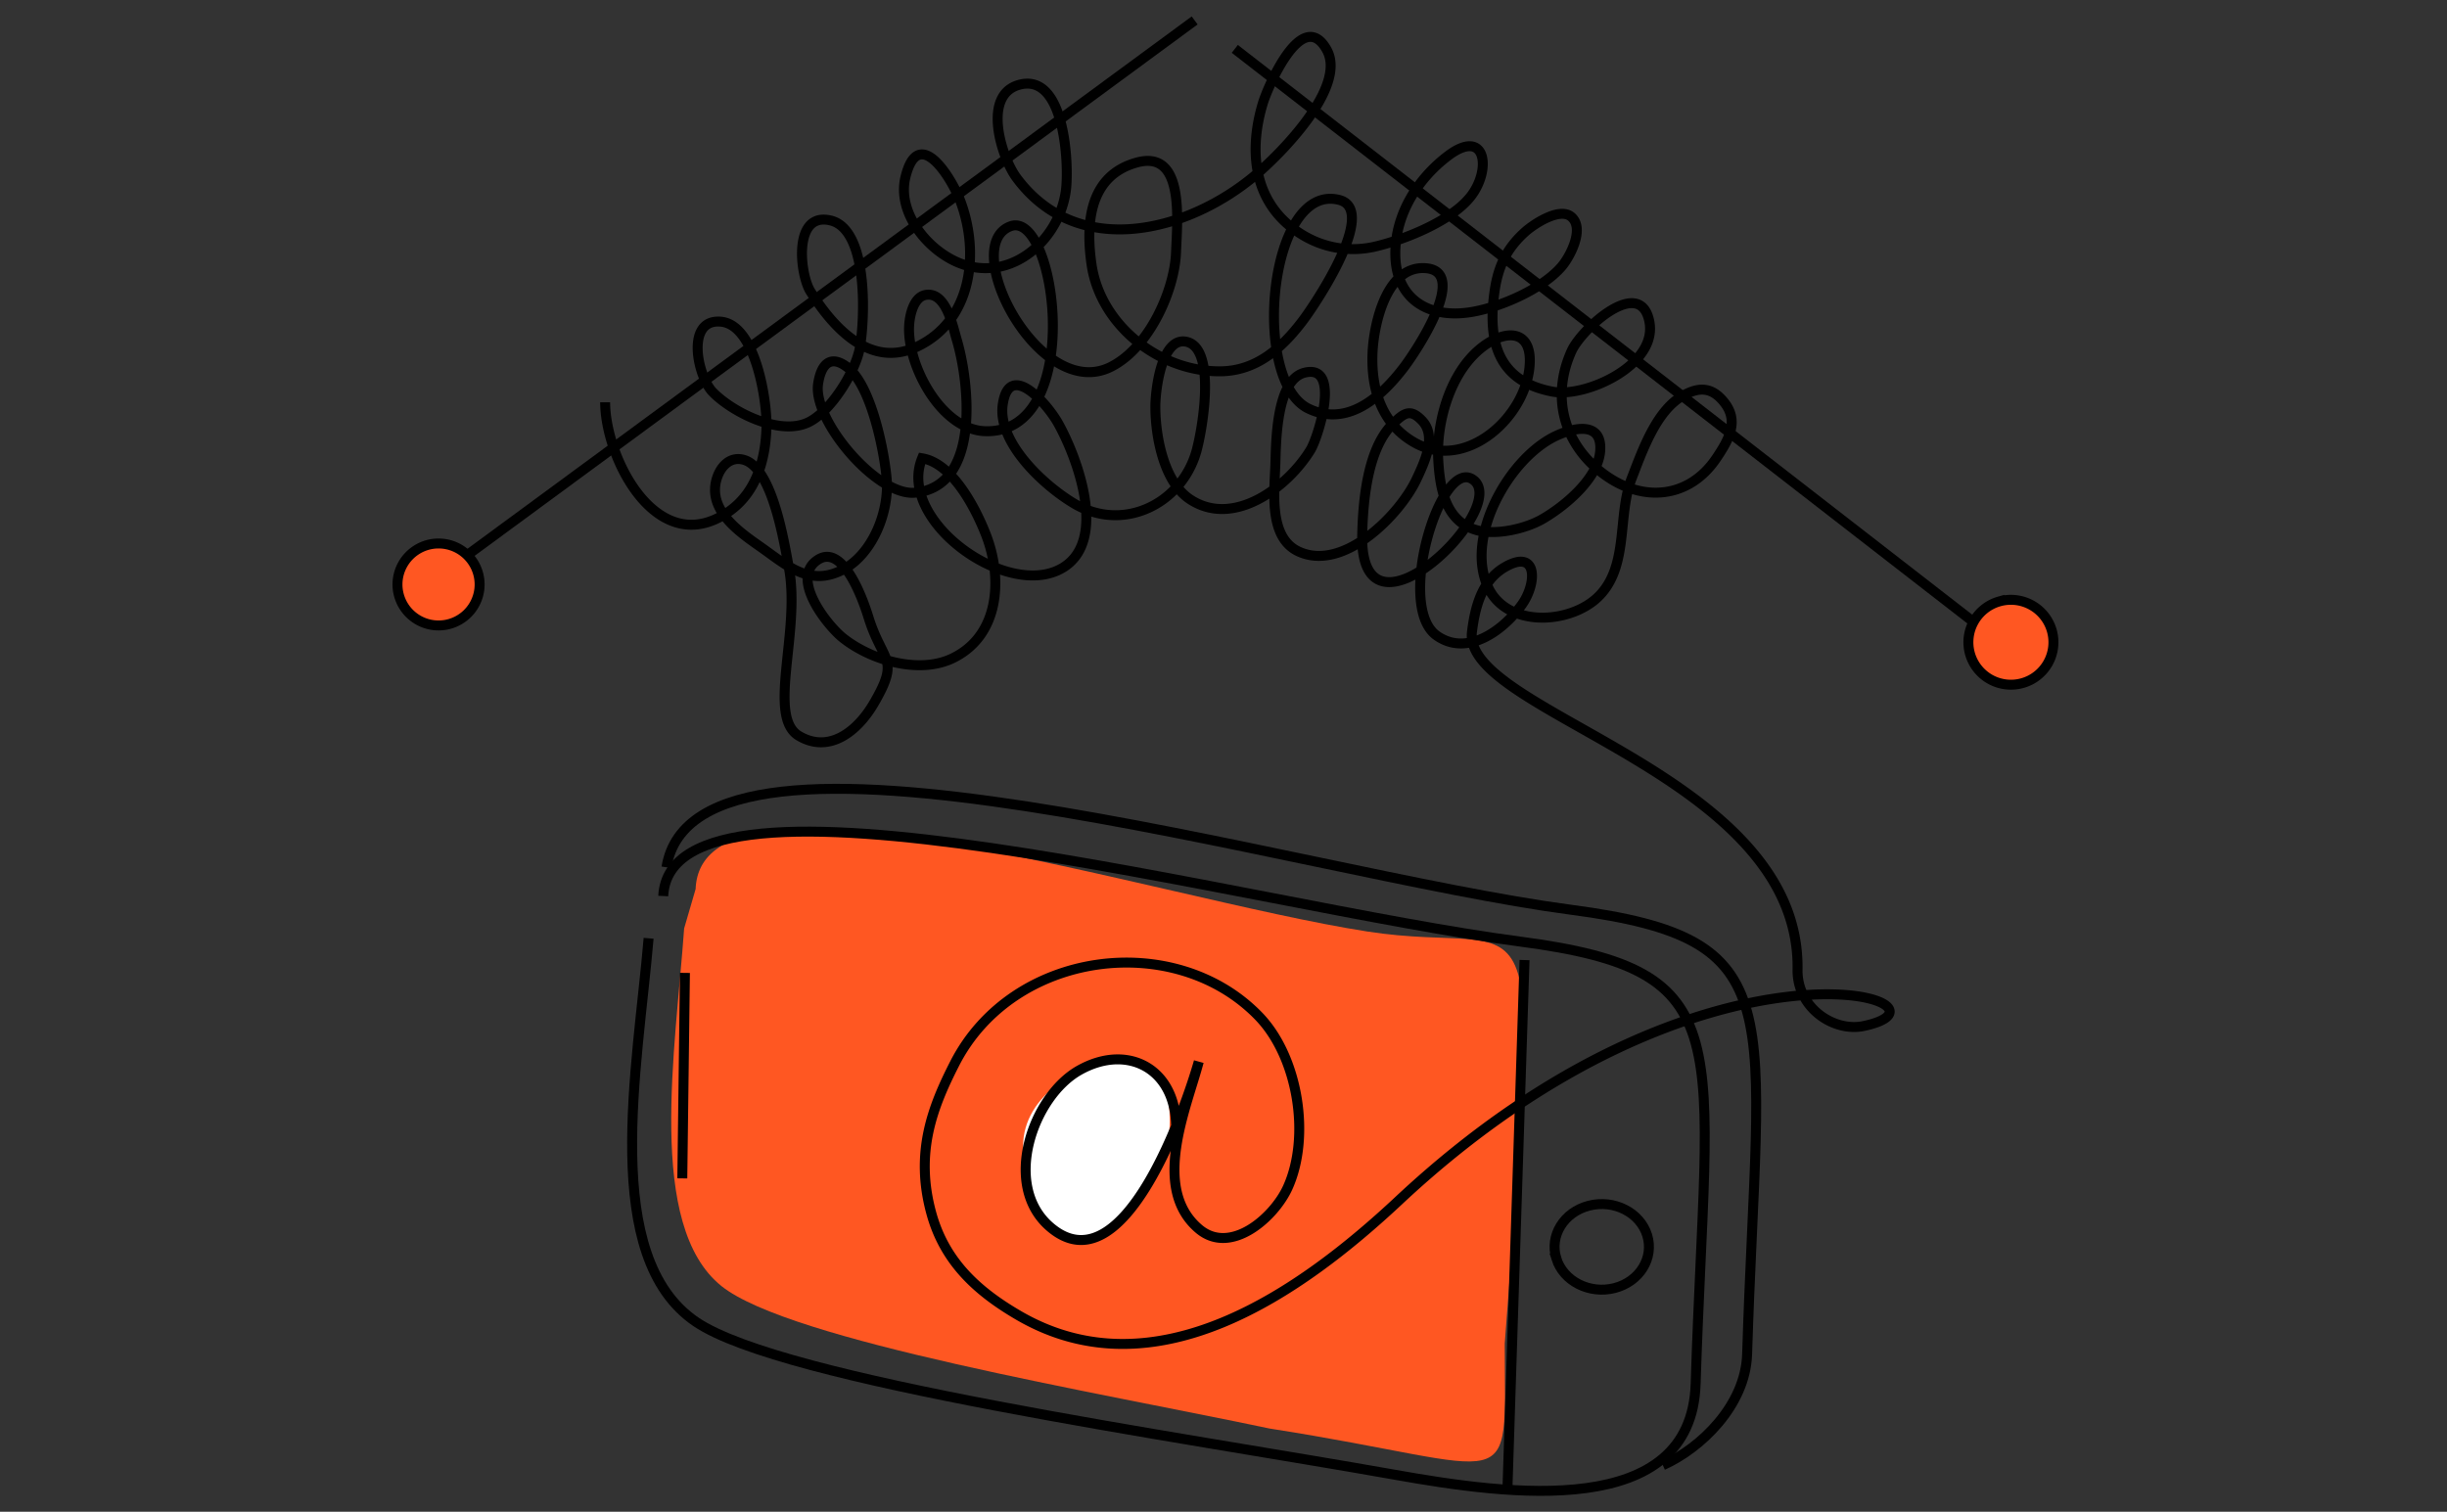 <svg
  xmlns="http://www.w3.org/2000/svg"
  width="246"
  height="152"
  fill="none"
  viewBox="0 0 246 152"
>
  <rect x="0" y="0" width="246" height="152" fill="#333333" stroke="none"/>
  <path
    fill="#FF5722"
    fillRule="evenodd"
    d="M68.777 93.352c-.867 12.191-3.823 29.878 3.75 35.958 6.85 5.501 37.785 10.665 55.092 14.323 25.352 3.954 23.653 7.387 23.653-8.532 3.664-48.804 3.748-38.703-13.846-41.444-21.604-3.37-66.918-18.589-67.495-4.266"
    clipRule="evenodd"
  ></path>
  <path
    stroke="#000"
    strokeLinecap="round"
    strokeLinejoin="round"
    strokeWidth="3"
    d="M156.461 126.538c-.709-2.287.757-4.665 3.278-5.31 2.523-.646 5.141.686 5.853 2.972.712 2.287-.757 4.665-3.277 5.312-2.52.644-5.141-.687-5.854-2.974z"
    clipRule="evenodd"
  ></path>
  <path
    stroke="#000"
    strokeLinecap="round"
    strokeLinejoin="round"
    strokeWidth="3"
    d="M65.205 94.343c-1.107 13.081-4.88 32.058 4.783 38.581 8.742 5.903 48.214 11.444 70.296 15.368 11.341 2.014 29.745 4.587 30.181-9.154 1.104-34.986 4.782-41.526-17.667-44.468-27.566-3.614-85.385-19.944-86.121-4.576"
  ></path>
  <path
    stroke="#000"
    strokeLinecap="round"
    strokeLinejoin="round"
    strokeWidth="3"
    d="M167.168 147.322c3.785-1.688 8.308-5.99 8.472-11.169 1.104-35.15 4.787-41.72-17.679-44.676C130.379 87.847 69.945 68.81 67 87.205M68.593 118.482l.264-20.66M151.538 149.904l1.726-53.374M120.1 2.055l-72.855 53.56"
  ></path>
  <path
    fill="#FF5722"
    fillRule="evenodd"
    stroke="#000"
    strokeLinecap="round"
    strokeLinejoin="round"
    strokeWidth="3"
    d="M48.217 58.765a4.125 4.125 0 01-4.128 4.122 4.127 4.127 0 01-4.13-4.122 4.125 4.125 0 014.13-4.118 4.124 4.124 0 014.128 4.118z"
    clipRule="evenodd"
  ></path>
  <path
    stroke="#000"
    strokeLinecap="round"
    strokeLinejoin="round"
    strokeWidth="3"
    d="M124.136 4.915l73.989 57.407"
  ></path>
  <path
    fill="#FF5722"
    fillRule="evenodd"
    stroke="#000"
    strokeLinecap="round"
    strokeLinejoin="round"
    strokeWidth="3"
    d="M200.999 60.47a4.277 4.277 0 015.275 2.948 4.267 4.267 0 01-2.952 5.266 4.276 4.276 0 01-5.277-2.95 4.267 4.267 0 012.954-5.265z"
    clipRule="evenodd"
  ></path>
  <path
    fill="#fff"
    d="M117.595 112.774c0 5.145-4.825 11.768-8.352 11.768-3.528 0-6.388-4.171-6.388-9.316 0-5.146 5.808-8.336 9.336-8.336 3.527 0 5.404.739 5.404 5.884z"
  ></path>
  <path
    stroke="#000"
    strokeLinecap="round"
    strokeLinejoin="round"
    strokeWidth="3"
    d="M118.228 113.802c.243-6.199-4.726-9.004-9.726-6.189-4.658 2.622-7.81 11.542-2.96 15.734 7.44 6.43 13.726-12.242 14.973-16.6-1.247 4.709-4.812 12.72 0 16.808 3.207 2.725 7.582-1.155 8.942-4.15 2.299-5.063 1.099-13.072-2.911-17.224-8.421-8.714-24.731-6.692-30.573 4.757-2.228 4.367-4.016 8.94-2.352 15.027 1.323 4.842 4.56 7.841 8.802 10.307 13.737 7.982 28.332-2.329 38.206-11.569 30.873-28.886 58.028-19.917 46.735-17.541-3.029.637-6.716-1.838-6.654-5.665.317-19.751-33.754-25.81-32.733-33.964.301-2.413.954-5.13 3.271-6.488 3.358-1.97 3.303 1.61 1.719 3.79-1.884 2.595-5.502 5.23-8.546 3.063-4.101-2.922.341-17.63 3.555-15.74 4.318 2.54-11.334 18.06-11.031 5.57.083-3.393.526-8.672 3.131-11.17 1.13-1.084 1.737-1.476 2.899-.247 1.483 1.569.213 4.2-.564 5.861-1.663 3.561-7.339 9.377-11.866 7.279-3.012-1.398-2.433-5.954-2.334-8.716.075-2.057.034-8.502 2.91-9.254 3.774-.987 1.4 6.477.634 7.739-2.244 3.697-7.697 7.905-12.12 4.985-2.67-1.761-3.491-6.415-3.486-9.342.005-1.7.644-7.096 3.166-6.49 3.033.728 1.511 9.11.945 11.055-1.532 5.28-7.351 8.096-12.219 5.238-3.057-1.794-7.811-6.175-7.231-10.022.655-4.372 4.406-.148 5.568 1.921 1.869 3.332 4.993 11.601.59 14.442-5.461 3.525-16.866-4.6-14.27-10.93 3.062.504 5.38 5.032 6.404 7.647 1.737 4.431 1.387 10.179-3.331 12.46-3.395 1.641-8.268.184-11.073-2.075-1.514-1.217-5.375-6.02-2.444-7.847 2.57-1.606 4.572 4.247 5.042 5.769 1.436 4.645 3.231 4.084.572 8.656-1.643 2.827-4.479 5.109-7.543 3.31-3.27-1.92.184-10.47-1.014-16.882-.447-2.389-1.624-10.014-4.501-10.87-1.351-.405-2.354.588-2.75 1.866-.98 3.16 2.252 5.37 4.377 6.863 2.626 1.844 4.965 4.074 8.316 2.292 3.037-1.616 4.677-5.92 4.378-9.188-.258-2.824-1.545-9.278-3.92-11.13-1.731-1.352-2.68-.325-2.971 1.669-.531 3.647 5.921 11.282 9.738 10.923 6.7-.63 5.445-11.233 4.207-15.374-.413-1.385-1.078-4.86-3.122-4.515-1.216.206-1.607 2.029-1.668 3.066-.233 3.973 3.227 10.55 7.706 10.64 10.062.202 7.086-22.29 2.492-20.61-5.245 1.918 2.831 17.603 9.982 14.188 3.849-1.838 6.5-7.622 6.653-11.581.128-3.33.852-10.33-3.946-9.014-4.643 1.271-5.195 5.84-4.548 10.26.903 6.163 6.915 10.833 13.033 10.732 3.548-.058 6.085-2.32 8.142-5.01 1.32-1.727 7.657-11.195 3.738-12.217-7.1-1.85-8.921 18.167-3.114 20.974 3.951 1.912 7.353-1.215 9.57-4.105 1.214-1.58 6.886-10.037 1.919-10.02-3.724.01-4.925 5.783-5.042 8.512-.16 3.698.94 7.23 4.314 9.085 5.191 2.853 11.307-2.77 11.496-8.095.125-3.575-2.846-3.282-5.195-1.212-2.933 2.584-4.222 7.383-4.004 11.06.17 2.824.716 6.188 3.953 7.024 1.925.499 4.849-.172 6.522-1.14 2.244-1.296 5.568-4.053 5.798-6.812.243-2.915-2.409-2.493-4.425-1.557-4.69 2.184-9.258 10.178-6.809 15.293 1.915 3.998 8.142 3.645 10.982.947 3.194-3.038 1.944-8.168 3.413-11.944 1.049-2.703 2.437-6.753 5.09-8.29 1.715-.993 3.01-.897 4.219.623 1.509 1.893.492 3.725-.779 5.612-2.758 4.1-7.439 4.484-11.326 1.608-4.005-2.963-5.339-7.726-3.245-12.368 1.009-2.237 6.914-7.658 7.829-2.96.851 4.382-6.429 7.662-9.73 7.038-5.595-1.055-6.546-5.144-5.829-10.131.353-2.459 1.224-4.311 3.119-5.983.79-.697 3.41-2.477 4.595-1.462 1.372 1.178-.141 4.032-.984 5.005-1.937 2.236-5.955 3.986-8.815 4.522-4.422.83-7.864-1.158-7.897-5.777-.028-3.914 2.17-7.498 5.246-9.85 3.941-3.02 4.478 1.495 2.213 4.195-2.005 2.39-6.509 4.19-9.496 4.896a9.737 9.737 0 01-6.956-.979c-5.136-2.86-5.897-8.237-4.316-13.458.471-1.55 3.941-9.777 6.415-5.354 2.109 3.77-4.802 10.616-7.196 12.627-6.888 5.79-17.925 8.495-24.018.203-1.484-2.022-3.546-8.457.471-9.35 4.463-.988 4.834 8.138 4.53 10.596-.598 4.852-5.227 9.198-10.306 7.521-3.344-1.104-6.728-5.06-5.84-8.762 1.316-5.479 4.732.19 5.583 2.522 1.865 5.111 1.143 11.878-4.412 14.5-4.718 2.223-8.445-1.939-10.72-5.566-1.056-1.683-1.782-8.026 2.026-7.127 3.913.922 3.432 10.304 2.927 12.893-.458 2.349-2.916 6.359-5.194 7.42-2.893 1.351-7.61-1.035-9.583-3.062-1.517-1.554-2.774-7.392.824-7.073 3.524.312 4.67 8.087 4.584 10.654-.107 3.236-1.012 6.51-3.795 8.447-7.136 4.96-12.412-5.298-12.424-10.998"
  ></path>
</svg>
